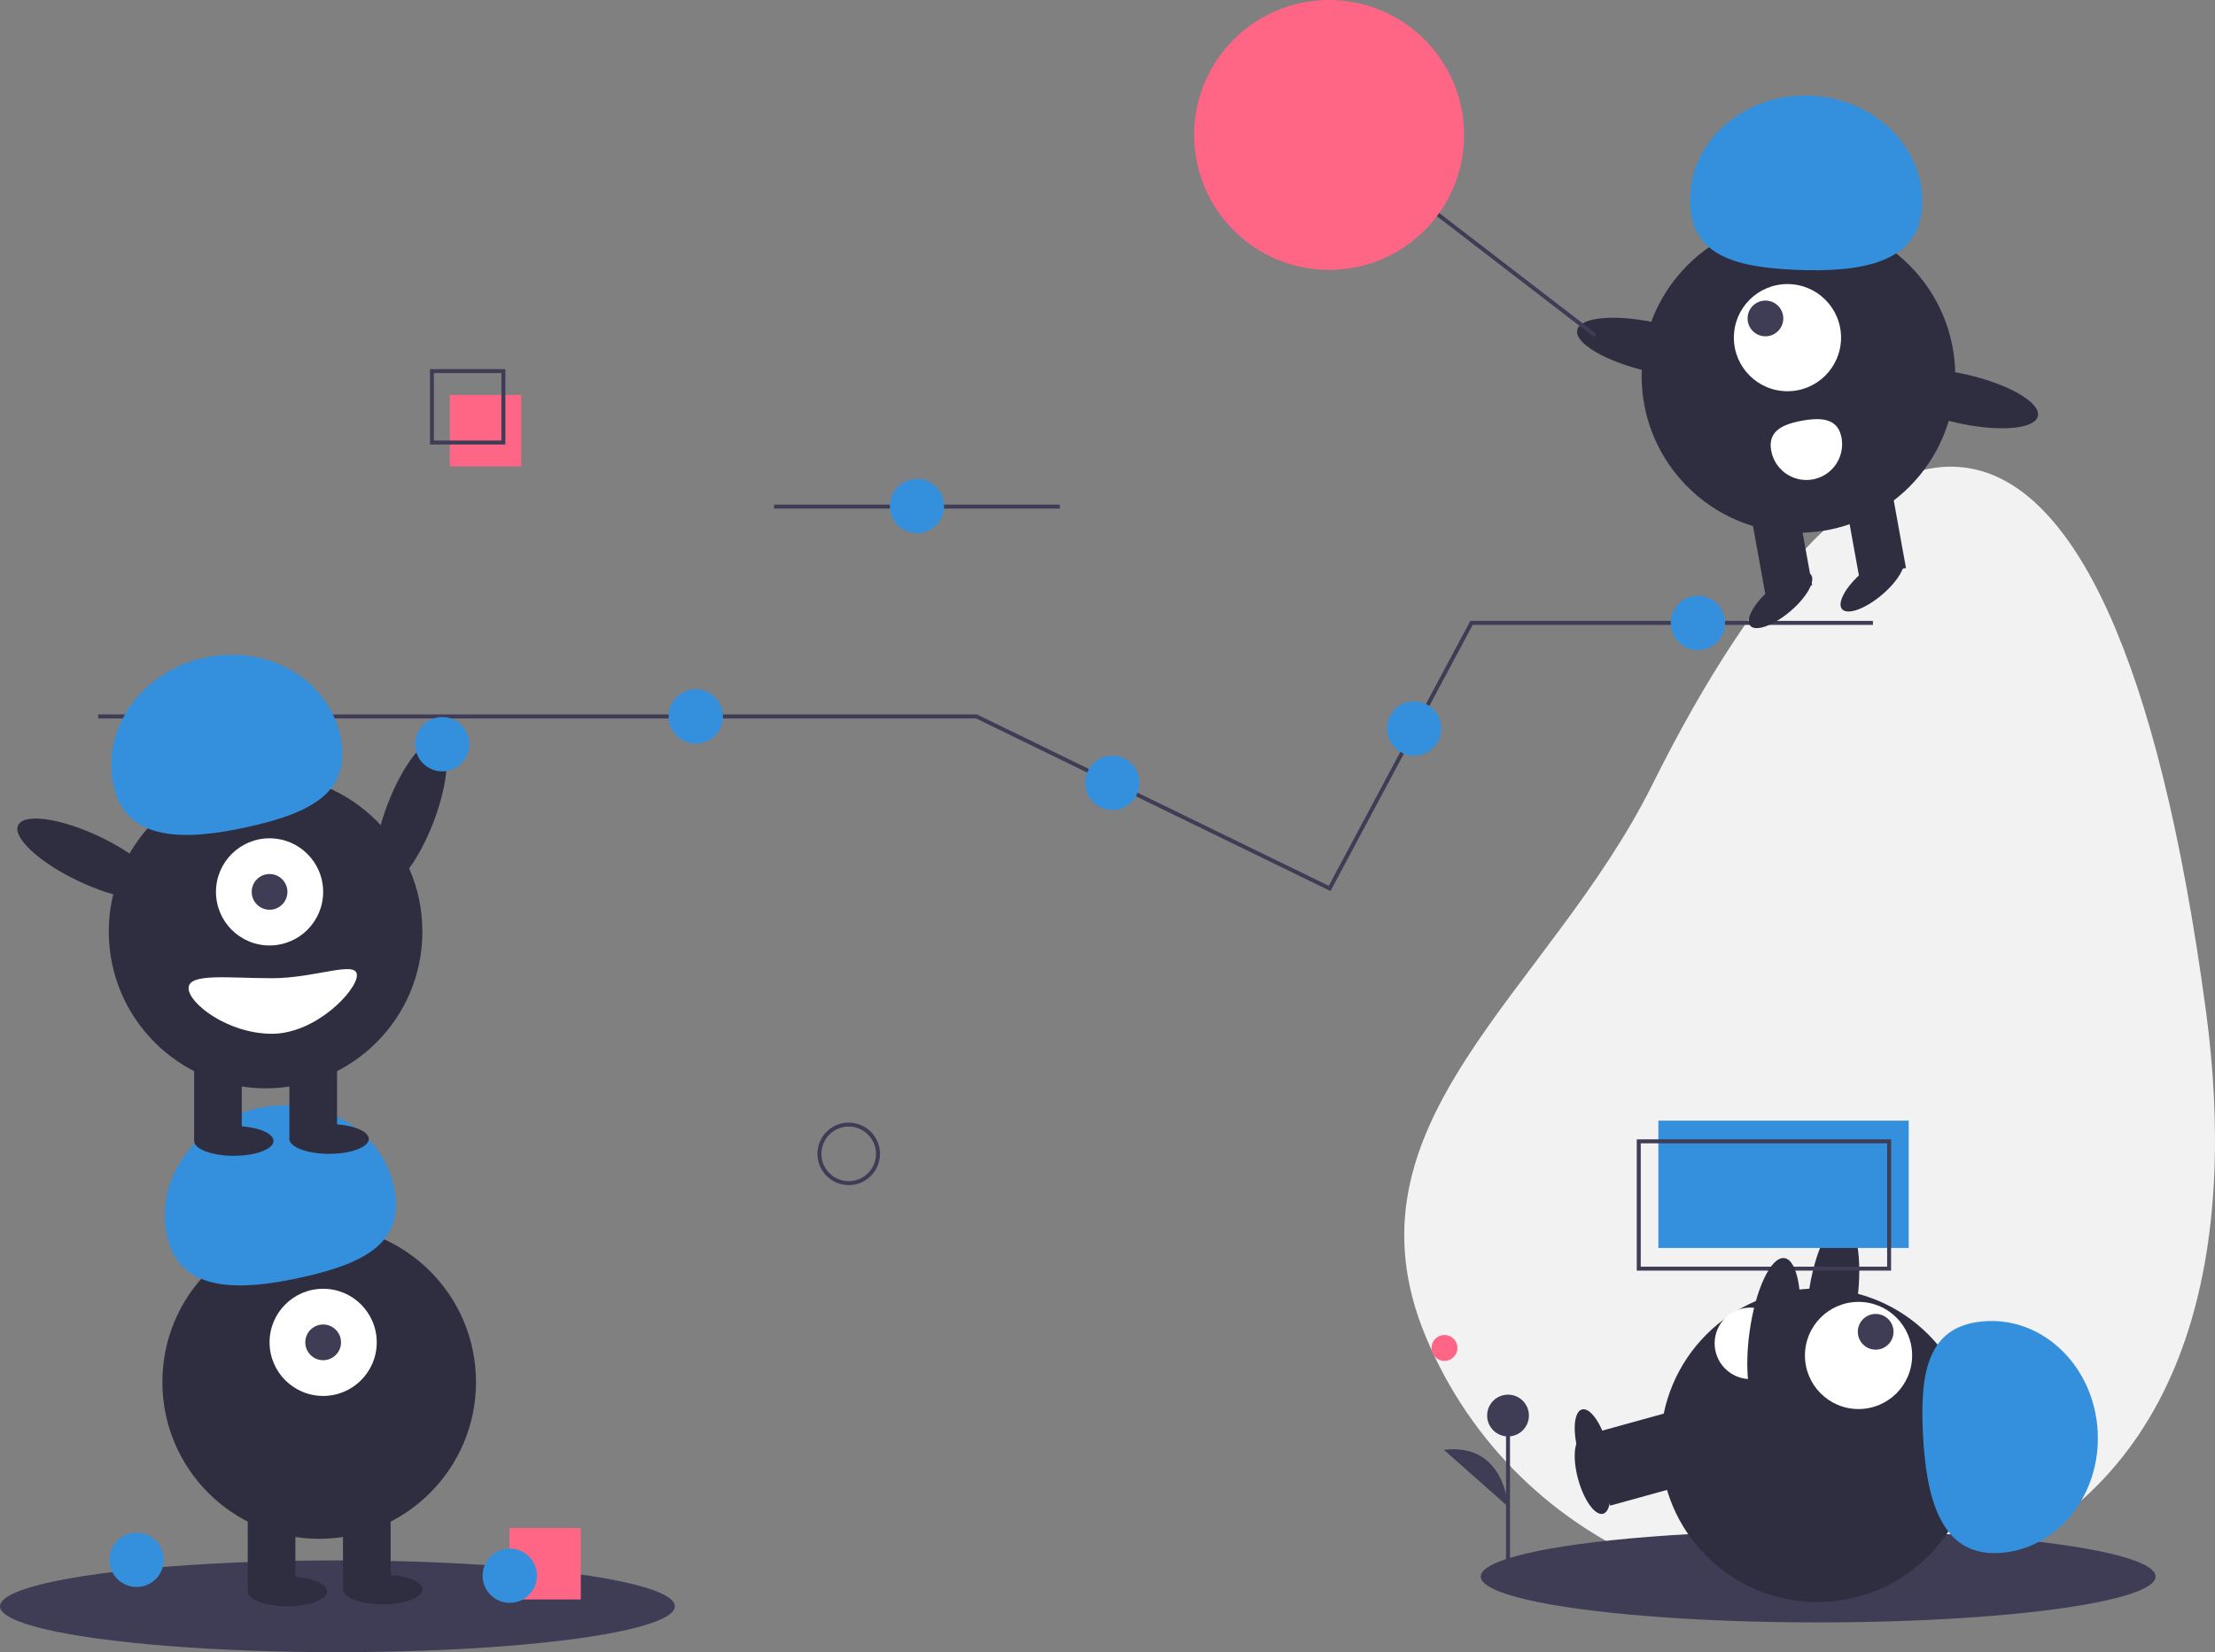 <svg id="b32a285a-6b04-4396-8e15-f52ff515c3cb" data-name="Layer 1" xmlns="http://www.w3.org/2000/svg" width="1115.914"
     height="832.564" viewBox="0 0 1115.914 832.564">
    <rect x="0" y="0" width="1115.914" height="832.564" fill="#808080" stroke="none"/>
    <title>good team</title>
    <line x1="389.957" y1="255.282" x2="533.957" y2="255.282" fill="none" stroke="#3f3d56" stroke-miterlimit="10"
          stroke-width="2"/>
    <ellipse cx="248.867" cy="443.498" rx="39.5" ry="12.4"
             transform="translate(-296.297 483.904) rotate(-69.082)" fill="#2f2e41"/>
    <path
        d="M1153.378,543.014c15.666,116.589-5.666,233.305-114.169,278.753S805.904,816.101,760.456,707.599s61.785-173.424,114.169-278.753C981.001,214.952,1104.728,180.95,1153.378,543.014Z"
        transform="translate(-42.043 -33.718)" fill="#f2f2f2"/>
    <ellipse cx="916" cy="794.436" rx="170" ry="23.127" fill="#3f3d56"/>
    <rect x="858.752" y="753.632" width="24" height="43"
          transform="translate(313.594 1787.214) rotate(-105.452)" fill="#2f2e41"/>
    <ellipse cx="844.359" cy="777.24" rx="7.5" ry="20"
             transform="translate(-218.606 219.344) rotate(-15.452)" fill="#2f2e41"/>
    <ellipse cx="965.361" cy="688.069" rx="39.5" ry="12.4"
             transform="translate(111.823 1518.548) rotate(-82.281)" fill="#2f2e41"/>
    <circle cx="915.585" cy="728.299" r="79" fill="#2f2e41"/>
    <rect x="858.752" y="739.632" width="24" height="43"
          transform="translate(327.088 1769.483) rotate(-105.452)" fill="#2f2e41"/>
    <ellipse cx="844.359" cy="763.24" rx="7.5" ry="20"
             transform="translate(-214.876 218.838) rotate(-15.452)" fill="#2f2e41"/>
    <circle cx="936.329" cy="683.043" r="27" fill="#fff"/>
    <circle cx="944.963" cy="671.116" r="9" fill="#3f3d56"/>
    <path
        d="M1048.858,816.306c29.235-1.463,51.625-28.808,50.01-61.076s-26.623-57.241-55.858-55.778-33.822,24.412-32.207,56.681S1019.623,817.769,1048.858,816.306Z"
        transform="translate(-42.043 -33.718)" fill="#3490dc"/>
    <path
        d="M925.341,728.592a18,18,0,0,1-2.904-35.883c9.909-.802,12.611,7.065,13.413,16.973S935.25,727.79,925.341,728.592Z"
        transform="translate(-42.043 -33.718)" fill="#fff"/>
    <polyline points="49.464 361.025 491.957 361.025 560.56 394.447 669.866 447.699 741.334 313.887 943.574 313.887"
              fill="none" stroke="#3f3d56" stroke-miterlimit="10" stroke-width="2"/>
    <circle cx="222.811" cy="375.025" r="13.685" fill="#3490dc"/>
    <circle cx="350.541" cy="361.025" r="13.685" fill="#3490dc"/>
    <circle cx="560.384" cy="394.478" r="13.685" fill="#3490dc"/>
    <circle cx="855.379" cy="313.887" r="13.685" fill="#3490dc"/>
    <circle cx="712.443" cy="367.108" r="13.685" fill="#3490dc"/>
    <circle cx="427.576" cy="581.441" r="14.756" fill="none" stroke="#3f3d56" stroke-miterlimit="10"
            stroke-width="2"/>
    <ellipse cx="170" cy="809.436" rx="170" ry="23.127" fill="#3f3d56"/>
    <circle cx="160.805" cy="696.436" r="79" fill="#2f2e41"/>
    <rect x="124.805" y="758.436" width="24" height="43" fill="#2f2e41"/>
    <rect x="172.805" y="758.436" width="24" height="43" fill="#2f2e41"/>
    <ellipse cx="144.805" cy="801.936" rx="20" ry="7.5" fill="#2f2e41"/>
    <ellipse cx="192.805" cy="800.936" rx="20" ry="7.5" fill="#2f2e41"/>
    <circle cx="162.805" cy="676.436" r="27" fill="#fff"/>
    <circle cx="162.805" cy="676.436" r="9" fill="#3f3d56"/>
    <path
        d="M126.215,656.687c-6.379-28.568,14.012-57.434,45.544-64.475s62.265,10.41,68.644,38.978-14.519,39.104-46.051,46.145S132.594,685.254,126.215,656.687Z"
        transform="translate(-42.043 -33.718)" fill="#3490dc"/>
    <circle cx="133.805" cy="469.436" r="79" fill="#2f2e41"/>
    <rect x="97.805" y="531.436" width="24" height="43" fill="#2f2e41"/>
    <rect x="145.805" y="531.436" width="24" height="43" fill="#2f2e41"/>
    <ellipse cx="117.805" cy="574.936" rx="20" ry="7.5" fill="#2f2e41"/>
    <ellipse cx="165.805" cy="573.936" rx="20" ry="7.5" fill="#2f2e41"/>
    <circle cx="135.805" cy="449.436" r="27" fill="#fff"/>
    <circle cx="135.805" cy="449.436" r="9" fill="#3f3d56"/>
    <path
        d="M99.215,429.687c-6.379-28.568,14.012-57.434,45.544-64.475s62.265,10.41,68.644,38.978-14.519,39.104-46.051,46.145S105.594,458.254,99.215,429.687Z"
        transform="translate(-42.043 -33.718)" fill="#3490dc"/>
    <ellipse cx="86.867" cy="466.498" rx="12.4" ry="39.5"
             transform="translate(-413.895 311.359) rotate(-64.626)" fill="#2f2e41"/>
    <path
        d="M137.043,531.655c0,7.732,19.909,23,42,23s42.805-21.768,42.805-29.5-20.713,1.5-42.805,1.5S137.043,523.923,137.043,531.655Z"
        transform="translate(-42.043 -33.718)" fill="#fff"/>
    <rect x="835.474" y="564.71" width="126.129" height="64.161" fill="#3490dc"/>
    <rect x="825.603" y="575.129" width="126.129" height="64.161" fill="none" stroke="#3f3d56"
          stroke-miterlimit="10" stroke-width="2"/>
    <rect x="226.603" y="199" width="36" height="36" fill="#ff6584"/>
    <rect x="217.603" y="187" width="36" height="36" fill="none" stroke="#3f3d56" stroke-miterlimit="10"
          stroke-width="2"/>
    <circle cx="906.052" cy="189.47" r="79" fill="#2f2e41"/>
    <rect x="974.585" y="279.578" width="24" height="43"
          transform="matrix(-0.984, 0.178, -0.178, -0.984, 1968.981, 387.878)" fill="#2f2e41"/>
    <rect x="927.353" y="288.128" width="24" height="43"
          transform="translate(1876.795 413.255) rotate(169.739)" fill="#2f2e41"/>
    <ellipse cx="939.065" cy="336.103" rx="20" ry="7.5" transform="translate(-36.8 652.792) rotate(-40.261)"
             fill="#2f2e41"/>
    <ellipse cx="985.313" cy="327.731" rx="20" ry="7.5" transform="translate(-20.433 680.698) rotate(-40.261)"
             fill="#2f2e41"/>
    <circle cx="900.521" cy="170.146" r="27" fill="#fff"/>
    <circle cx="889.424" cy="160.468" r="9" fill="#3f3d56"/>
    <path
        d="M1010.415,137.245c1.188-29.247-24.019-54.019-56.301-55.331s-59.415,21.335-60.603,50.582,21.252,35.892,53.534,37.203S1009.227,166.492,1010.415,137.245Z"
        transform="translate(-42.043 -33.718)" fill="#3490dc"/>
    <ellipse cx="875.15" cy="208.796" rx="12.4" ry="39.5"
             transform="translate(434.061 981.455) rotate(-77.09)" fill="#2f2e41"/>
    <ellipse cx="1030.224" cy="234.584" rx="12.4" ry="39.5"
             transform="translate(529.351 1152.636) rotate(-77.09)" fill="#2f2e41"/>
    <path
        d="M969.793,254.321a18,18,0,1,1-35.424,6.413c-1.771-9.782,5.792-13.244,15.575-15.014S968.022,244.539,969.793,254.321Z"
        transform="translate(-42.043 -33.718)" fill="#fff"/>
    <line x1="712.603" y1="99" x2="803.603" y2="169" fill="none" stroke="#3f3d56" stroke-miterlimit="10"
          stroke-width="2"/>
    <circle cx="669.603" cy="68" r="68" fill="#ff6584"/>
    <ellipse cx="935.71" cy="706.84" rx="39.5" ry="12.4"
             transform="translate(67.553 1505.415) rotate(-82.281)" fill="#2f2e41"/>
    <circle cx="68.811" cy="786.025" r="13.685" fill="#3490dc"/>
    <rect x="256.603" y="770" width="36" height="36" fill="#ff6584"/>
    <circle cx="256.811" cy="794.025" r="13.685" fill="#3490dc"/>
    <circle cx="461.957" cy="255.025" r="13.685" fill="#3490dc"/>
    <circle cx="727.721" cy="679.252" r="6.535" fill="#ff6584"/>
    <line x1="759.739" y1="787.725" x2="759.739" y2="713.313" fill="#3f3d56" stroke="#3f3d56"
          stroke-miterlimit="10" stroke-width="2"/>
    <circle cx="759.739" cy="713.313" r="10.523" fill="#3f3d56"/>
    <path d="M801.782,792.893s-1.503-32.332-32.32-28.574" transform="translate(-42.043 -33.718)"
          fill="#3f3d56"/>
</svg>
